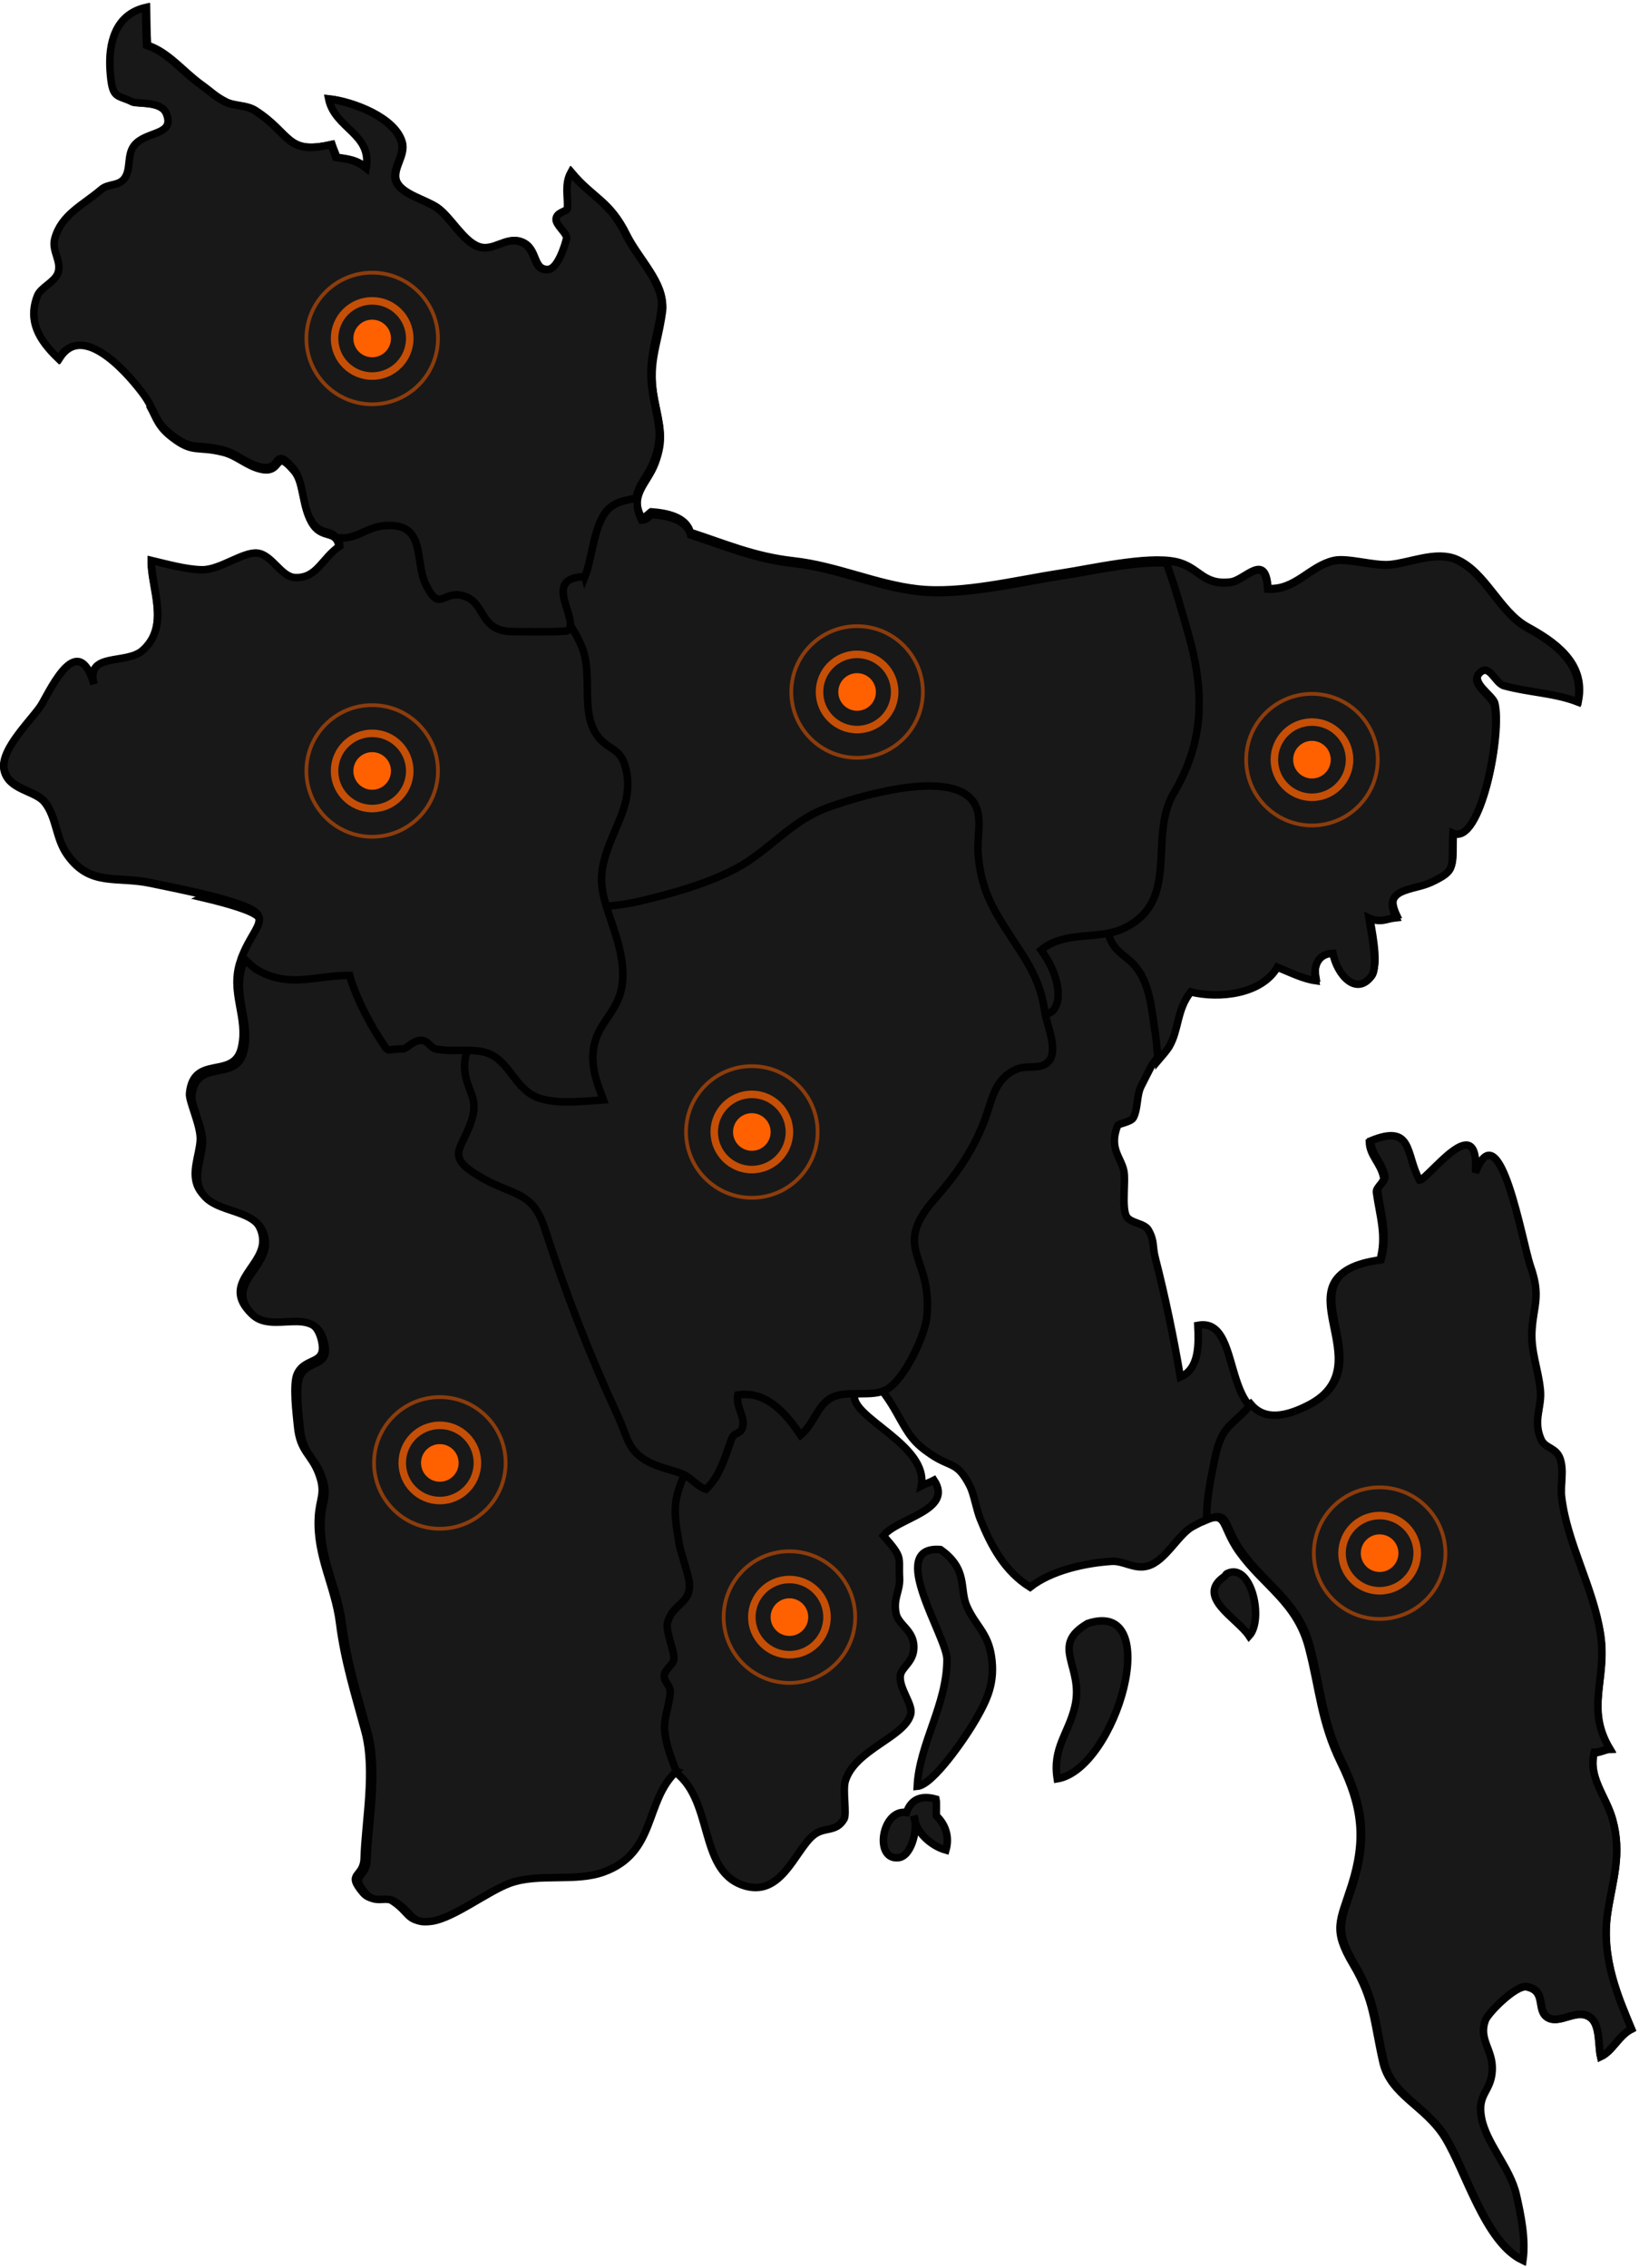 <svg xmlns="http://www.w3.org/2000/svg" width="436" height="603" viewBox="0 0 436 603">
    <g fill="none" fill-rule="evenodd">
        <g>
            <g>
                <g>
                    <path fill="#181818" d="M177.809 468.619c-8.548 8.005-5.19 21.7-19.284 26.856-7.51 2.747-17.157.232-24.72 2.939-5.901 2.112-14.993 9.36-20.843 10.18-5.71.801-4.774-2.156-9.87-5.312-2.315-1.434-5.18.766-7.517-1.982-4.662-5.486.14-3.824.296-9.2.284-9.785 3.036-23.336.212-33.758-2.664-9.83-5.467-18.655-6.753-28.86-1.233-9.783-6.158-17.703-5.637-27.954.268-5.249 2.074-6.323.118-11.618-1.945-5.266-5-5.85-5.657-12.661-.3-3.097-1.356-11.173-.067-13.945 2.175-4.677 8.142-2.118 6.402-9.07-2.611-10.433-13.922-1.633-19.345-7.71-6.953-7.796 4.72-12.073 3.717-19.543-1.227-9.149-13.464-6.304-17.038-13.048-2.144-4.047.266-8.733.456-12.838.175-3.776-3.054-10.258-2.86-12.318.999-10.617 11.71-3.527 13.784-12.066 2.002-8.24-3.229-14.78-.182-23.341 3.387-9.513 9.838-11.415-1.38-15.098-6.928-2.275-15.883-3.994-22.604-5.405-9.094-1.91-16.043 1.015-22.098-7.48-3.18-4.461-2.809-9.845-6.006-13.97-2.504-3.233-9.633-3.231-10.821-8.573-1.226-5.51 7.993-13.88 10.055-17.5 2.827-4.96 9.88-19.811 14.012-4.501-3.021-9.588 8.227-5.66 12.758-9.714 7.356-6.581 2.257-16.548 2.292-23.894 3.779.895 9.445 2.483 13.57 2.492 4.749.01 10.863-4.869 14.653-4.424 3.867.455 6.26 6.329 9.977 6.492 5.865.257 7.071-5.105 11.9-8.383-.546-5.618-4.077-2.545-6.905-6.444-3.029-4.177-2.226-11.065-5.194-14.52-5.413-6.3-2.89.83-8.597-.383-3.92-.835-6.387-3.589-10.106-4.537-7.112-1.815-7.98.412-13.677-4.005-4.855-3.763-4.014-6.284-7.79-11.23-5.086-6.66-16.224-18.543-22.257-9-5.312-5.084-8.154-10.126-5.588-16.717.869-2.233 4.607-3.615 5.463-6.054 1.087-3.104-1.739-5.805-.851-9.111 1.726-6.427 7.555-8.946 12.426-13.118 1.737-1.489 4.438-.796 6.027-2.791 1.92-2.411.644-6.22 2.638-8.816 3.061-3.988 11.068-2.539 8.538-8.584-1.388-3.317-7.841-2.432-9.025-3.033-4.13-2.094-5.368-.409-5.895-8.434C28.088 9.808 29.71 1.886 37.98 0c.076 3.298.046 6.744.266 10.043 5.577 1.817 9.427 6.915 14.224 10.378 2.987 2.156 3.73 3.14 6.584 4.621 2.393 1.243 5.508.785 7.933 2.348 9.701 6.25 8.085 11.818 20.319 9.024.395 1.224.91 2.167 1.256 3.402 3.484.519 5.38.71 8.054 2.884 1.684-9.17-8.323-10.493-9.96-18.397 6.134.695 17.525 4.864 19.358 11.564 1.01 3.687-3.05 7.32-1.347 10.668 1.631 3.207 7.808 4.613 10.742 6.697 3.56 2.529 6.843 8.848 10.947 10.32 4.008 1.436 7.354-2.799 11.402-1.255 4.564 1.742 2.757 7.76 7.272 7.311 2.582-.257 4.467-6.54 4.88-8.245.295-1.22-2.86-3.54-2.798-5.111.077-1.96 2.98-1.992 3.034-2.95.171-3.068-.807-6.311.888-9.452 5.832 6.962 10.178 7.458 14.695 16.63 3.101 6.298 10.265 13.008 9.38 19.522-1.32 9.706-4.125 13.694-1.98 24.41 1.335 6.668 2.38 9.64.047 15.935-2.12 5.72-7.011 8.297-3.59 15.234 1.449-.07 1.915-1.006 2.635-1.488 3.946.288 9.31 1.254 10.401 5.454 9.35 3.025 16.884 6.4 27.469 7.583 11.488 1.282 21.902 6.193 32.962 7.46 11.766 1.349 26.463-2.419 38.135-4.179 7.97-1.202 22.864-4.68 30.508-3.083 6.396 1.335 7.114 6.332 14.674 5.41 3.922-.48 9.352-8.19 9.932 1.736 7.235.5 11.041-5.917 17.486-7.431 3.606-.848 10.706 1.455 14.958 1.063 5.446-.502 12.307-3.717 17.696-1.396 7.794 3.356 11.44 13.84 18.825 17.93 6.965 3.855 15.59 9.427 13.62 19.65-6.218-2.407-13.293-2.528-19.62-4.285-2.502-.695-3.882-6.066-6.585-3.321-2.746 2.79 3.395 6.15 3.95 8.273 2 7.662-3.544 37.3-10.99 34.025-.495 8.936 1.286 9.654-5.729 12.932-5.05 2.36-13.179 1.367-9.432 9.384-2.64.268-4.084 1.495-7.236.051.397 2.676 2.664 12.733.764 15.287-4.165 5.597-9.251-.38-10.333-5.92-3.862.043-5.322 3.208-4.638 7.213-3.396-.479-6.974-2.282-10.174-3.559-4.162 7.218-15.586 8.393-23.052 6.544-3.747 4.644-3.125 9.94-5.717 14.386-.985 1.69-4.114 4.82-4.698 5.952-.6 1.162-1.86 3.596-2.866 5.626-1.21 2.441-.769 5.695-1.993 8.235-.64 1.328-4.012 1.58-4.257 2.216-2.382 6.173 1.008 8.431 1.695 12.133.5 2.693-.553 9.083.566 11.77.859 2.06 4.87 1.92 5.95 3.84 1.718 3.051.975 4.11 1.847 7.5 2.606 10.131 4.892 21.143 6.658 31.598 5.098-2.193 4.885-8.751 4.656-13.748 13.702-2.626 3.89 34.392 29.188 21.376 21.63-11.128-9.906-34.774 19.202-38.504 1.92-6.65-.021-11.881-.89-18.263-.182-1.332 2.189-2.577 1.906-3.984-.752-3.743-3.66-5.733-3.783-9.355 11.442-4.654 9.256 3.583 13.076 10.457 2.344-.266 16.04-19.476 14.945-2.008 6.488-17.12 12.526 18.636 14.691 24.81 2.872 8.186.804 10.209.4 17.18-.327 5.615 1.738 10.28 2.26 15.821.43 4.564-2.09 8.018.227 13.122 1.053 2.32 4.056 2.048 5.074 5.132 1.085 3.286-.03 6.82.384 10.191 1.51 12.316 8.46 23.854 10.392 36.34 1.843 11.912-4.098 19.557 2.479 30.428-1.05.029-2.746.957-4.155.94-1.708 6.62 3.123 11.556 4.863 17.685 2.626 9.256.053 16.184-1.272 24.848-1.866 12.214 3.062 23.002 6.361 30.936-3.464 1.756-5 5.849-8.22 7.336-.678-2.922-.088-8.431-2.704-10.383-3.536-2.64-8.013 1.799-11.24.063-3.42-1.84-.251-7.162-5.752-8.264-2.883-.577-10.406 6.981-11.13 8.917-1.944 5.208 2.1 7.793 1.813 13.354-.295 5.737-4.044 6.09-2.884 12.48 1.252 6.906 7.705 13.31 9.352 20.6 1.22 5.395 2.553 11.705 1.752 17.323-9.933-4.724-15.07-23.564-20.577-32.554-5.168-8.437-14.5-11.245-16.533-20.127-2.492-10.889-2.267-16.412-7.918-25.949-5.578-9.413-3.525-11.361-.45-21.027 3.947-12.405 2.806-21.103-2.86-32.684-5.3-10.832-5.602-19.362-8.544-30.61-3.136-11.984-11.917-16.29-18.436-25.365-5.586-7.779-2.414-12.228-12.44-6.745-3.831 2.095-7.264 9.254-12.005 10.49-3.54.923-6.297-1.47-9.532-1.26-6.843.445-15.947 2.36-21.678 6.876-6.815-4.274-10.368-10.988-13.257-18.139-.978-2.421-1.725-6.803-2.738-8.768-3.428-6.648-4.956-4.77-10.332-8.387-4.601-3.096-5.824-5.106-8.729-10.3-.788-1.411-9.37-17.494-11.636-5.562-1.15 6.047 19.734 13.314 17.753 24.22.996-.53 2.325-.929 3.396-1.505 5.301 8.042-9.812 10.026-13.47 14.759 5.373 6.102 3.993 5.45 4.294 11.21.185 3.54-1.742 5.36-.946 9.418.603 3.072 4.616 4.408 4.741 8.777.122 4.282-3.382 5.463-3.606 7.899-.311 3.392 3.416 7.533 2.786 10.11-1.503 6.147-14.812 9.365-17.402 17.778-.754 2.45.437 8.81-.338 10.128-2.208 3.754-5.279 1.864-8.3 4.44-4.87 4.152-8.533 16.758-18.705 13.148-12.034-4.27-7.439-23.34-18.716-30.652" transform="translate(-803 -1933) translate(804 1935)"/>
                    <path stroke="#010101" stroke-width="2" d="M177.809 468.619c-8.548 8.005-5.19 21.7-19.284 26.856-7.51 2.747-17.157.232-24.72 2.939-5.901 2.112-14.993 9.36-20.843 10.18-5.71.801-4.774-2.156-9.87-5.312-2.315-1.434-5.18.766-7.517-1.982-4.662-5.486.14-3.824.296-9.2.284-9.785 3.036-23.336.212-33.758-2.664-9.83-5.467-18.655-6.753-28.86-1.233-9.783-6.158-17.703-5.637-27.954.268-5.249 2.074-6.323.118-11.618-1.945-5.266-5-5.85-5.657-12.661-.3-3.097-1.356-11.173-.067-13.945 2.175-4.677 8.142-2.118 6.402-9.07-2.611-10.433-13.922-1.633-19.345-7.71-6.953-7.796 4.72-12.073 3.717-19.543-1.227-9.149-13.464-6.304-17.038-13.048-2.144-4.047.266-8.733.456-12.838.175-3.776-3.054-10.258-2.86-12.318.999-10.617 11.71-3.527 13.784-12.066 2.002-8.24-3.229-14.78-.182-23.341 3.387-9.513 9.838-11.415-1.38-15.098-6.928-2.275-15.883-3.994-22.604-5.405-9.094-1.91-16.043 1.015-22.098-7.48-3.18-4.461-2.809-9.845-6.006-13.97-2.504-3.233-9.633-3.231-10.821-8.573-1.226-5.51 7.993-13.88 10.055-17.5 2.827-4.96 9.88-19.811 14.012-4.501-3.021-9.588 8.227-5.66 12.758-9.714 7.356-6.581 2.257-16.548 2.292-23.894 3.779.895 9.445 2.483 13.57 2.492 4.749.01 10.863-4.869 14.653-4.424 3.867.455 6.26 6.329 9.977 6.492 5.865.257 7.071-5.105 11.9-8.383-.546-5.618-4.077-2.545-6.905-6.444-3.029-4.177-2.226-11.065-5.194-14.52-5.413-6.3-2.89.83-8.597-.383-3.92-.835-6.387-3.589-10.106-4.537-7.112-1.815-7.98.412-13.677-4.005-4.855-3.763-4.014-6.284-7.79-11.23-5.086-6.66-16.224-18.543-22.257-9-5.312-5.084-8.154-10.126-5.588-16.717.869-2.233 4.607-3.615 5.463-6.054 1.087-3.104-1.739-5.805-.851-9.111 1.726-6.427 7.555-8.946 12.426-13.118 1.737-1.489 4.438-.796 6.027-2.791 1.92-2.411.644-6.22 2.638-8.816 3.061-3.988 11.068-2.539 8.538-8.584-1.388-3.317-7.841-2.432-9.025-3.033-4.13-2.094-5.368-.409-5.895-8.434C28.088 9.808 29.71 1.886 37.98 0c.076 3.298.046 6.744.266 10.043 5.577 1.817 9.427 6.915 14.224 10.378 2.987 2.156 3.73 3.14 6.584 4.621 2.393 1.243 5.508.785 7.933 2.348 9.701 6.25 8.085 11.818 20.319 9.024.395 1.224.91 2.167 1.256 3.402 3.484.519 5.38.71 8.054 2.884 1.684-9.17-8.323-10.493-9.96-18.397 6.134.695 17.525 4.864 19.358 11.564 1.01 3.687-3.05 7.32-1.347 10.668 1.631 3.207 7.808 4.613 10.742 6.697 3.56 2.529 6.843 8.848 10.947 10.32 4.008 1.436 7.354-2.799 11.402-1.255 4.564 1.742 2.757 7.76 7.272 7.311 2.582-.257 4.467-6.54 4.88-8.245.295-1.22-2.86-3.54-2.798-5.111.077-1.96 2.98-1.992 3.034-2.95.171-3.068-.807-6.311.888-9.452 5.832 6.962 10.178 7.458 14.695 16.63 3.101 6.298 10.265 13.008 9.38 19.522-1.32 9.706-4.125 13.694-1.98 24.41 1.335 6.668 2.38 9.64.047 15.935-2.12 5.72-7.011 8.297-3.59 15.234 1.449-.07 1.915-1.006 2.635-1.488 3.946.288 9.31 1.254 10.401 5.454 9.35 3.025 16.884 6.4 27.469 7.583 11.488 1.282 21.902 6.193 32.962 7.46 11.766 1.349 26.463-2.419 38.135-4.179 7.97-1.202 22.864-4.68 30.508-3.083 6.396 1.335 7.114 6.332 14.674 5.41 3.922-.48 9.352-8.19 9.932 1.736 7.235.5 11.041-5.917 17.486-7.431 3.606-.848 10.706 1.455 14.958 1.063 5.446-.502 12.307-3.717 17.696-1.396 7.794 3.356 11.44 13.84 18.825 17.93 6.965 3.855 15.59 9.427 13.62 19.65-6.218-2.407-13.293-2.528-19.62-4.285-2.502-.695-3.882-6.066-6.585-3.321-2.746 2.79 3.395 6.15 3.95 8.273 2 7.662-3.544 37.3-10.99 34.025-.495 8.936 1.286 9.654-5.729 12.932-5.05 2.36-13.179 1.367-9.432 9.384-2.64.268-4.084 1.495-7.236.051.397 2.676 2.664 12.733.764 15.287-4.165 5.597-9.251-.38-10.333-5.92-3.862.043-5.322 3.208-4.638 7.213-3.396-.479-6.974-2.282-10.174-3.559-4.162 7.218-15.586 8.393-23.052 6.544-3.747 4.644-3.125 9.94-5.717 14.386-.985 1.69-4.114 4.82-4.698 5.952-.6 1.162-1.86 3.596-2.866 5.626-1.21 2.441-.769 5.695-1.993 8.235-.64 1.328-4.012 1.58-4.257 2.216-2.382 6.173 1.008 8.431 1.695 12.133.5 2.693-.553 9.083.566 11.77.859 2.06 4.87 1.92 5.95 3.84 1.718 3.051.975 4.11 1.847 7.5 2.606 10.131 4.892 21.143 6.658 31.598 5.098-2.193 4.885-8.751 4.656-13.748 13.702-2.626 3.89 34.392 29.188 21.376 21.63-11.128-9.906-34.774 19.202-38.504 1.92-6.65-.021-11.881-.89-18.263-.182-1.332 2.189-2.577 1.906-3.984-.752-3.743-3.66-5.733-3.783-9.355 11.442-4.654 9.256 3.583 13.076 10.457 2.344-.266 16.04-19.476 14.945-2.008 6.488-17.12 12.526 18.636 14.691 24.81 2.872 8.186.804 10.209.4 17.18-.327 5.615 1.738 10.28 2.26 15.821.43 4.564-2.09 8.018.227 13.122 1.053 2.32 4.056 2.048 5.074 5.132 1.085 3.286-.03 6.82.384 10.191 1.51 12.316 8.46 23.854 10.392 36.34 1.843 11.912-4.098 19.557 2.479 30.428-1.05.029-2.746.957-4.155.94-1.708 6.62 3.123 11.556 4.863 17.685 2.626 9.256.053 16.184-1.272 24.848-1.866 12.214 3.062 23.002 6.361 30.936-3.464 1.756-5 5.849-8.22 7.336-.678-2.922-.088-8.431-2.704-10.383-3.536-2.64-8.013 1.799-11.24.063-3.42-1.84-.251-7.162-5.752-8.264-2.883-.577-10.406 6.981-11.13 8.917-1.944 5.208 2.1 7.793 1.813 13.354-.295 5.737-4.044 6.09-2.884 12.48 1.252 6.906 7.705 13.31 9.352 20.6 1.22 5.395 2.553 11.705 1.752 17.323-9.933-4.724-15.07-23.564-20.577-32.554-5.168-8.437-14.5-11.245-16.533-20.127-2.492-10.889-2.267-16.412-7.918-25.949-5.578-9.413-3.525-11.361-.45-21.027 3.947-12.405 2.806-21.103-2.86-32.684-5.3-10.832-5.602-19.362-8.544-30.61-3.136-11.984-11.917-16.29-18.436-25.365-5.586-7.779-2.414-12.228-12.44-6.745-3.831 2.095-7.264 9.254-12.005 10.49-3.54.923-6.297-1.47-9.532-1.26-6.843.445-15.947 2.36-21.678 6.876-6.815-4.274-10.368-10.988-13.257-18.139-.978-2.421-1.725-6.803-2.738-8.768-3.428-6.648-4.956-4.77-10.332-8.387-4.601-3.096-5.824-5.106-8.729-10.3-.788-1.411-9.37-17.494-11.636-5.562-1.15 6.047 19.734 13.314 17.753 24.22.996-.53 2.325-.929 3.396-1.505 5.301 8.042-9.812 10.026-13.47 14.759 5.373 6.102 3.993 5.45 4.294 11.21.185 3.54-1.742 5.36-.946 9.418.603 3.072 4.616 4.408 4.741 8.777.122 4.282-3.382 5.463-3.606 7.899-.311 3.392 3.416 7.533 2.786 10.11-1.503 6.147-14.812 9.365-17.402 17.778-.754 2.45.437 8.81-.338 10.128-2.208 3.754-5.279 1.864-8.3 4.44-4.87 4.152-8.533 16.758-18.705 13.148-12.034-4.27-7.439-23.34-18.716-30.652z" transform="translate(-803 -1933) translate(804 1935)"/>
                    <path fill="#181818" d="M178.919 469.02c-1.416-3.646-2.829-7.305-3.096-10.777-.283-3.679 1.219-6.517 1.473-10.203.13-1.913-1.751-2.777-1.574-4.536.17-1.7 2.482-2.905 2.543-4.367.098-2.375-2.257-7.445-1.717-9.59 1.266-5.03 5.972-5.007 5.864-10.025-.058-2.658-2.34-8.33-2.837-11.529-.904-5.825-1.74-9.336.375-15.134 1.369-3.755 2.83-5.208 3.032-9.48.332-7.005-4.011-14.388-4.183-21.514-.27-11.246-3.815-21.215-8.315-31.718-5.75-13.413-14.279-24.774-19.809-38.316-5.273-12.91-12.664-29.148-21.47-40.025-7.655-9.454-16.674-7.525-27.189-9.47-10.255-1.9-20.058-7.409-30.289-9.008-7.059-1.103-13.017.715-18.82 3.344 3.27.766 6.498 1.608 9.376 2.547 11.266 3.674 4.787 5.57 1.386 15.06-3.06 8.54 2.193 15.064.183 23.283-2.083 8.517-12.84 1.445-13.844 12.036-.195 2.055 3.049 8.52 2.873 12.286-.191 4.096-2.612 8.77-.458 12.806 3.589 6.728 15.878 3.89 17.11 13.017 1.008 7.45-10.715 11.718-3.732 19.493 5.445 6.064 16.805-2.715 19.427 7.69 1.748 6.936-4.245 4.384-6.429 9.05-1.295 2.764-.234 10.82.066 13.909.66 6.794 3.73 7.377 5.682 12.63 1.965 5.282.15 6.354-.118 11.589-.523 10.225 4.423 18.125 5.66 27.884 1.292 10.18 4.108 18.983 6.783 28.788 2.836 10.397.072 23.914-.213 33.675-.157 5.362-4.979 3.704-.297 9.176 2.347 2.742 5.225.548 7.55 1.977 5.117 3.149 4.177 6.098 9.911 5.3 5.875-.818 15.006-8.05 20.932-10.155 7.595-2.7 17.283-.191 24.827-2.933 14.136-5.136 10.79-18.772 19.337-26.76" transform="translate(-803 -1933) translate(804 1935)"/>
                    <path stroke="#010101" stroke-width="2" d="M178.919 469.02c-1.416-3.646-2.829-7.305-3.096-10.777-.283-3.679 1.219-6.517 1.473-10.203.13-1.913-1.751-2.777-1.574-4.536.17-1.7 2.482-2.905 2.543-4.367.098-2.375-2.257-7.445-1.717-9.59 1.266-5.03 5.972-5.007 5.864-10.025-.058-2.658-2.34-8.33-2.837-11.529-.904-5.825-1.74-9.336.375-15.134 1.369-3.755 2.83-5.208 3.032-9.48.332-7.005-4.011-14.388-4.183-21.514-.27-11.246-3.815-21.215-8.315-31.718-5.75-13.413-14.279-24.774-19.809-38.316-5.273-12.91-12.664-29.148-21.47-40.025-7.655-9.454-16.674-7.525-27.189-9.47-10.255-1.9-20.058-7.409-30.289-9.008-7.059-1.103-13.017.715-18.82 3.344 3.27.766 6.498 1.608 9.376 2.547 11.266 3.674 4.787 5.57 1.386 15.06-3.06 8.54 2.193 15.064.183 23.283-2.083 8.517-12.84 1.445-13.844 12.036-.195 2.055 3.049 8.52 2.873 12.286-.191 4.096-2.612 8.77-.458 12.806 3.589 6.728 15.878 3.89 17.11 13.017 1.008 7.45-10.715 11.718-3.732 19.493 5.445 6.064 16.805-2.715 19.427 7.69 1.748 6.936-4.245 4.384-6.429 9.05-1.295 2.764-.234 10.82.066 13.909.66 6.794 3.73 7.377 5.682 12.63 1.965 5.282.15 6.354-.118 11.589-.523 10.225 4.423 18.125 5.66 27.884 1.292 10.18 4.108 18.983 6.783 28.788 2.836 10.397.072 23.914-.213 33.675-.157 5.362-4.979 3.704-.297 9.176 2.347 2.742 5.225.548 7.55 1.977 5.117 3.149 4.177 6.098 9.911 5.3 5.875-.818 15.006-8.05 20.932-10.155 7.595-2.7 17.283-.191 24.827-2.933 14.136-5.136 10.79-18.772 19.337-26.76z" transform="translate(-803 -1933) translate(804 1935)"/>
                    <path fill="#181818" d="M249.18 410.042c-14.546-1.188 1.725 23.156 1.735 29.187.021 12.047-7.353 22.334-7.915 33.771 4.24-.356 13.072-13.359 15.662-17.915 2.996-5.266 5.133-9.737 4.054-16.74-.961-6.238-4.23-8.024-6.535-13.252-2.034-4.612.443-9.804-7-15.051" transform="translate(-803 -1933) translate(804 1935)"/>
                    <path stroke="#010101" stroke-width="2" d="M249.18 410.042c-14.546-1.188 1.725 23.156 1.735 29.187.021 12.047-7.353 22.334-7.915 33.771 4.24-.356 13.072-13.359 15.662-17.915 2.996-5.266 5.133-9.737 4.054-16.74-.961-6.238-4.23-8.024-6.535-13.252-2.034-4.612.443-9.804-7-15.051z" transform="translate(-803 -1933) translate(804 1935)"/>
                    <path fill="#181818" d="M288.354 429.69c-10.309 6-.881 11.36-3.418 22.096-1.71 7.24-5.998 10.986-4.692 19.214 15.684-2.578 28.759-48.103 8.11-41.31" transform="translate(-803 -1933) translate(804 1935)"/>
                    <path stroke="#010101" stroke-width="2" d="M288.354 429.69c-10.309 6-.881 11.36-3.418 22.096-1.71 7.24-5.998 10.986-4.692 19.214 15.684-2.578 28.759-48.103 8.11-41.31z" transform="translate(-803 -1933) translate(804 1935)"/>
                    <path fill="#181818" d="M324.59 417.291c-7.604 5.368 3.657 11.096 6.685 15.709 4.008-4.333.593-19.567-5.73-16.626-.611.284-.42.54-.955.917" transform="translate(-803 -1933) translate(804 1935)"/>
                    <path stroke="#010101" stroke-width="2" d="M324.59 417.291c-7.604 5.368 3.657 11.096 6.685 15.709 4.008-4.333.593-19.567-5.73-16.626-.611.284-.42.54-.955.917z" transform="translate(-803 -1933) translate(804 1935)"/>
                    <path fill="#181818" d="M240.151 479.951c-6.603-.976-8.726 12.697-2.182 12.025 3.867-.397 5.292-8.69 4.154-11.035.352 4.238 4.622 7.93 8.503 9.012 1.007-3.49-.081-6.789-2.503-9.083-.154-.926.09-3.53-.134-4.46-3.745-1.04-6.532-.19-7.838 3.541" transform="translate(-803 -1933) translate(804 1935)"/>
                    <path stroke="#010101" stroke-width="2" d="M240.151 479.951c-6.603-.976-8.726 12.697-2.182 12.025 3.867-.397 5.292-8.69 4.154-11.035.352 4.238 4.622 7.93 8.503 9.012 1.007-3.49-.081-6.789-2.503-9.083-.154-.926.09-3.53-.134-4.46-3.745-1.04-6.532-.19-7.838 3.541z" transform="translate(-803 -1933) translate(804 1935)"/>
                    <path fill="#181818" d="M301.88 256.086c3.251 4.748 3.585 11.506 4.464 16.771.274 1.638.463 4.251.74 7.143 1.1-1.289 2.393-2.766 2.966-3.755 2.589-4.474 1.967-9.803 5.71-14.477 7.457 1.86 18.868.679 23.026-6.586 3.195 1.286 6.769 3.1 10.162 3.582-.683-4.03.775-7.215 4.633-7.26 1.08 5.577 6.16 11.59 10.32 5.958 1.898-2.57-.367-12.69-.763-15.383 3.148 1.453 4.591.218 7.227-.051-3.742-8.068 4.378-7.07 9.422-9.445 7.006-3.298 5.228-4.021 5.723-13.014 7.436 3.297 12.974-26.53 10.976-34.24-.554-2.138-6.688-5.52-3.945-8.327 2.7-2.763 4.078 2.642 6.578 3.342 6.319 1.768 13.385 1.892 19.596 4.312 1.967-10.288-6.647-15.894-13.604-19.775-7.376-4.115-11.018-14.666-18.802-18.043-5.383-2.336-12.237.9-17.676 1.404-4.247.394-11.339-1.923-14.942-1.07-6.436 1.524-10.238 7.982-17.464 7.48-.58-9.99-6.004-2.23-9.921-1.749-7.552.928-8.268-4.1-14.657-5.444-7.635-1.606-22.513 1.894-30.473 3.103-2.713.413-5.594.935-8.56 1.476-.413.768-.778 1.566-1.041 2.433-1.66 5.473-.707 11.845-.786 17.584 0 .013-.232 9.904-.789 8.773 2.402 4.877 13.857 2.81 19.029 7.038 4.88 3.989 6.084 9.043 5.967 15.51-.03 1.725 1.261 2.47.64 4.527-.537 1.776-4.187 4.426-4.264 5.302-.594 6.76 7.542 6.412 8.818 13.388 1.406 7.69-8.818 13.144-5.926 20.95 1.477 3.986 4.953 4.652 7.617 8.543" transform="translate(-803 -1933) translate(804 1935)"/>
                    <path stroke="#010101" stroke-width="2" d="M301.88 256.086c3.251 4.748 3.585 11.506 4.464 16.771.274 1.638.463 4.251.74 7.143 1.1-1.289 2.393-2.766 2.966-3.755 2.589-4.474 1.967-9.803 5.71-14.477 7.457 1.86 18.868.679 23.026-6.586 3.195 1.286 6.769 3.1 10.162 3.582-.683-4.03.775-7.215 4.633-7.26 1.08 5.577 6.16 11.59 10.32 5.958 1.898-2.57-.367-12.69-.763-15.383 3.148 1.453 4.591.218 7.227-.051-3.742-8.068 4.378-7.07 9.422-9.445 7.006-3.298 5.228-4.021 5.723-13.014 7.436 3.297 12.974-26.53 10.976-34.24-.554-2.138-6.688-5.52-3.945-8.327 2.7-2.763 4.078 2.642 6.578 3.342 6.319 1.768 13.385 1.892 19.596 4.312 1.967-10.288-6.647-15.894-13.604-19.775-7.376-4.115-11.018-14.666-18.802-18.043-5.383-2.336-12.237.9-17.676 1.404-4.247.394-11.339-1.923-14.942-1.07-6.436 1.524-10.238 7.982-17.464 7.48-.58-9.99-6.004-2.23-9.921-1.749-7.552.928-8.268-4.1-14.657-5.444-7.635-1.606-22.513 1.894-30.473 3.103-2.713.413-5.594.935-8.56 1.476-.413.768-.778 1.566-1.041 2.433-1.66 5.473-.707 11.845-.786 17.584 0 .013-.232 9.904-.789 8.773 2.402 4.877 13.857 2.81 19.029 7.038 4.88 3.989 6.084 9.043 5.967 15.51-.03 1.725 1.261 2.47.64 4.527-.537 1.776-4.187 4.426-4.264 5.302-.594 6.76 7.542 6.412 8.818 13.388 1.406 7.69-8.818 13.144-5.926 20.95 1.477 3.986 4.953 4.652 7.617 8.543z" transform="translate(-803 -1933) translate(804 1935)"/>
                    <path fill="#181818" d="M422.13 534.455c2.603 1.954 2.016 7.47 2.69 10.394 3.204-1.489 4.733-5.586 8.18-7.343-3.283-7.944-8.187-18.744-6.33-30.97 1.319-8.675 3.879-15.61 1.266-24.876-1.732-6.136-6.539-11.078-4.839-17.706 1.402.018 3.088-.911 4.135-.941-6.545-10.882-.633-18.537-2.468-30.46-1.923-12.502-8.837-24.052-10.34-36.382-.411-3.374.697-6.912-.382-10.202-1.013-3.087-4.001-2.815-5.05-5.138-2.304-5.11.203-8.568-.225-13.136-.52-5.547-2.574-10.217-2.25-15.84.404-6.978 2.461-9.003-.397-17.199-2.154-6.18-8.163-41.976-14.618-24.837 1.09-17.486-12.54 1.744-14.872 2.01-3.8-6.88-1.626-15.127-13.01-10.467.12 3.624 3.015 5.617 3.763 9.365.281 1.409-2.077 2.655-1.897 3.989.865 6.387 2.797 11.625.886 18.282-28.964 3.735 2.415 27.407-19.107 38.547-8.203 4.246-12.695 3.172-15.497-.113-5.183 6.104-7.768 5.205-9.668 14.754-1.11 5.584-2.224 10.652-2.089 15.914 6.108-2.682 4.32 1.575 9.173 8.374 6.487 9.085 15.225 13.396 18.345 25.395 2.927 11.259 3.228 19.798 8.501 30.643 5.639 11.593 6.774 20.302 2.847 32.72-3.06 9.677-5.103 11.627.447 21.05 5.623 9.548 5.399 15.078 7.879 25.978 2.023 8.892 11.309 11.704 16.45 20.15 5.48 9 10.594 27.86 20.477 32.59.797-5.625-.53-11.942-1.743-17.343-1.64-7.298-8.06-13.709-9.307-20.622-1.154-6.398 2.577-6.75 2.871-12.494.284-5.567-3.739-8.156-1.804-13.37.72-1.938 8.206-9.504 11.074-8.927 5.474 1.104 2.322 6.432 5.724 8.274 3.211 1.737 7.665-2.705 11.185-.063" transform="translate(-803 -1933) translate(804 1935)"/>
                    <path stroke="#010101" stroke-width="2" d="M422.13 534.455c2.603 1.954 2.016 7.47 2.69 10.394 3.204-1.489 4.733-5.586 8.18-7.343-3.283-7.944-8.187-18.744-6.33-30.97 1.319-8.675 3.879-15.61 1.266-24.876-1.732-6.136-6.539-11.078-4.839-17.706 1.402.018 3.088-.911 4.135-.941-6.545-10.882-.633-18.537-2.468-30.46-1.923-12.502-8.837-24.052-10.34-36.382-.411-3.374.697-6.912-.382-10.202-1.013-3.087-4.001-2.815-5.05-5.138-2.304-5.11.203-8.568-.225-13.136-.52-5.547-2.574-10.217-2.25-15.84.404-6.978 2.461-9.003-.397-17.199-2.154-6.18-8.163-41.976-14.618-24.837 1.09-17.486-12.54 1.744-14.872 2.01-3.8-6.88-1.626-15.127-13.01-10.467.12 3.624 3.015 5.617 3.763 9.365.281 1.409-2.077 2.655-1.897 3.989.865 6.387 2.797 11.625.886 18.282-28.964 3.735 2.415 27.407-19.107 38.547-8.203 4.246-12.695 3.172-15.497-.113-5.183 6.104-7.768 5.205-9.668 14.754-1.11 5.584-2.224 10.652-2.089 15.914 6.108-2.682 4.32 1.575 9.173 8.374 6.487 9.085 15.225 13.396 18.345 25.395 2.927 11.259 3.228 19.798 8.501 30.643 5.639 11.593 6.774 20.302 2.847 32.72-3.06 9.677-5.103 11.627.447 21.05 5.623 9.548 5.399 15.078 7.879 25.978 2.023 8.892 11.309 11.704 16.45 20.15 5.48 9 10.594 27.86 20.477 32.59.797-5.625-.53-11.942-1.743-17.343-1.64-7.298-8.06-13.709-9.307-20.622-1.154-6.398 2.577-6.75 2.871-12.494.284-5.567-3.739-8.156-1.804-13.37.72-1.938 8.206-9.504 11.074-8.927 5.474 1.104 2.322 6.432 5.724 8.274 3.211 1.737 7.665-2.705 11.185-.063z" transform="translate(-803 -1933) translate(804 1935)"/>
                    <path fill="#181818" d="M311.26 208.842c8.023-13.469 8.346-26.67 3.792-42.507-1.524-5.298-3.339-11.96-5.76-18.627-8.08-.523-20.706 2.347-27.825 3.418-11.69 1.758-26.41 5.522-38.195 4.175-11.076-1.266-21.506-6.171-33.012-7.453-10.602-1.18-18.148-4.553-27.511-7.575-1.093-4.195-6.465-5.16-10.417-5.447-.721.48-1.188 1.416-2.639 1.486-3.427-6.93 1.472-9.504 3.595-15.219 2.336-6.288 1.29-9.256-.047-15.917-2.149-10.706.66-14.69 1.983-24.385.58-4.25-2.281-8.584-5.2-12.832-7.163-.609-14.44-.594-21.555-1.38-.86 1.913-2.018 3.694-3.371 3.829-3.146.312-3.23-2.501-4.527-4.828-3.366-.428-6.86-.85-10.438-1.226-1.207.335-2.437.468-3.738.003-.336-.12-.665-.283-.99-.463-26.314-2.358-56.105-1.31-73.198 18.989C49.797 85.745 43.767 95.66 39 106.2c1.66 3.055 2.05 5.205 5.765 8.077 5.706 4.411 6.575 2.187 13.698 4 3.725.948 6.195 3.698 10.12 4.532 5.717 1.213 3.191-5.91 8.612.383 2.973 3.452 2.169 10.332 5.202 14.505 2.833 3.895 6.368.826 6.916 6.437-4.836 3.276-6.045 8.632-11.919 8.375-3.723-.163-6.119-6.03-9.992-6.486-3.604-.422-9.303 3.943-13.941 4.377 6.644 4.294 13.51 6.64 23.225 7.123 11.862.591 21.559.987 29.708 10.368 5.865 6.752 12.93 14.335 17.623 21.973 4.67 7.6 4.574 13.54 6.003 22.187 1.434 8.678 5.504 15.307 9.457 22.96 6.061 11.736 3.272 20.64 4.282 32.703 4.53 2.214 7.325-2.247 12.023-1.225 4.905 1.067 4.924 5.762 8.052 8.152 5.857 4.475 5.665 1.607 12.318-.624 7.914-2.653 13.993-.257 20.425-5.579 2.763-2.285 4.258-4.134 7-5.888 3.344-2.14 6.122-2.058 8.281-6.343 1.943-3.858.764-7.773 3.564-11.139 3.218-3.867 10.307-5.875 15.033-6.797 19.029-3.708 25.676 14.215 37.191 24.665 13.274 12.047 16.656-1.106 8.281-12.31 6.363-5.252 15.087-2.631 21.69-5.638 15.776-7.183 6.588-24.304 13.642-36.146" transform="translate(-803 -1933) translate(804 1935)"/>
                    <path stroke="#010101" stroke-width="2" d="M311.26 208.842c8.023-13.469 8.346-26.67 3.792-42.507-1.524-5.298-3.339-11.96-5.76-18.627-8.08-.523-20.706 2.347-27.825 3.418-11.69 1.758-26.41 5.522-38.195 4.175-11.076-1.266-21.506-6.171-33.012-7.453-10.602-1.18-18.148-4.553-27.511-7.575-1.093-4.195-6.465-5.16-10.417-5.447-.721.48-1.188 1.416-2.639 1.486-3.427-6.93 1.472-9.504 3.595-15.219 2.336-6.288 1.29-9.256-.047-15.917-2.149-10.706.66-14.69 1.983-24.385.58-4.25-2.281-8.584-5.2-12.832-7.163-.609-14.44-.594-21.555-1.38-.86 1.913-2.018 3.694-3.371 3.829-3.146.312-3.23-2.501-4.527-4.828-3.366-.428-6.86-.85-10.438-1.226-1.207.335-2.437.468-3.738.003-.336-.12-.665-.283-.99-.463-26.314-2.358-56.105-1.31-73.198 18.989C49.797 85.745 43.767 95.66 39 106.2c1.66 3.055 2.05 5.205 5.765 8.077 5.706 4.411 6.575 2.187 13.698 4 3.725.948 6.195 3.698 10.12 4.532 5.717 1.213 3.191-5.91 8.612.383 2.973 3.452 2.169 10.332 5.202 14.505 2.833 3.895 6.368.826 6.916 6.437-4.836 3.276-6.045 8.632-11.919 8.375-3.723-.163-6.119-6.03-9.992-6.486-3.604-.422-9.303 3.943-13.941 4.377 6.644 4.294 13.51 6.64 23.225 7.123 11.862.591 21.559.987 29.708 10.368 5.865 6.752 12.93 14.335 17.623 21.973 4.67 7.6 4.574 13.54 6.003 22.187 1.434 8.678 5.504 15.307 9.457 22.96 6.061 11.736 3.272 20.64 4.282 32.703 4.53 2.214 7.325-2.247 12.023-1.225 4.905 1.067 4.924 5.762 8.052 8.152 5.857 4.475 5.665 1.607 12.318-.624 7.914-2.653 13.993-.257 20.425-5.579 2.763-2.285 4.258-4.134 7-5.888 3.344-2.14 6.122-2.058 8.281-6.343 1.943-3.858.764-7.773 3.564-11.139 3.218-3.867 10.307-5.875 15.033-6.797 19.029-3.708 25.676 14.215 37.191 24.665 13.274 12.047 16.656-1.106 8.281-12.31 6.363-5.252 15.087-2.631 21.69-5.638 15.776-7.183 6.588-24.304 13.642-36.146z" transform="translate(-803 -1933) translate(804 1935)"/>
                    <path fill="#181818" d="M124.994 256.418c-.231 3.807 1.02 7.479.857 11.23-.216 4.968-3.64 9.746-3.236 14.722.484 5.964 3.811 7.268 1.843 13.521-2.495 7.93-7.49 9.439 2.614 15.245 8.515 4.892 13.587 3.519 16.801 13.438 5.597 17.27 11.867 33.46 19.466 49.889 2.793 6.038 2.558 9.554 8.868 12.605 2.845 1.377 6.116 1.872 8.65 3.024 2.112.96 3.507 3.091 5.954 3.908 3.678-3.425 5.03-8.496 6.799-13.372.767-2.114 2.612-.876 3.049-3.73.342-2.241-1.929-5.152-1.38-7.973 7.622-1.234 12.952 5.102 16.682 10.702 3.725-3.136 4.408-8.025 8.375-10.04 3.993-2.026 10.92.118 14.698-2.206 4.724-2.905 9.972-14.175 10.5-19.093 1.758-16.367-9.775-18.02 2.301-31.685 5.508-6.232 9.843-12.442 12.88-20.188 2.2-5.611 2.605-11.3 8.435-14 3.18-1.472 6.931.34 8.994-2.42 2.325-3.108-.776-9.76-1.218-12.966-1.533-11.11-7.234-16.205-12.985-26.342-3.001-5.29-4.465-10.396-4.781-16.478-.235-4.501 1.562-10.014-1.812-13.733-7.027-7.745-30.71-.57-38.86 2.527-9.218 3.502-15.058 11.335-23.645 15.903-7.89 4.196-17.518 6.831-26.143 8.829-10.927 2.531-24.072.966-34.454 4.428-10.696 3.567-9.138 9.487-9.161 17.953 1.458.627 1.302-.285-.09-3.698" transform="translate(-803 -1933) translate(804 1935)"/>
                    <path stroke="#010101" stroke-width="2" d="M124.994 256.418c-.231 3.807 1.02 7.479.857 11.23-.216 4.968-3.64 9.746-3.236 14.722.484 5.964 3.811 7.268 1.843 13.521-2.495 7.93-7.49 9.439 2.614 15.245 8.515 4.892 13.587 3.519 16.801 13.438 5.597 17.27 11.867 33.46 19.466 49.889 2.793 6.038 2.558 9.554 8.868 12.605 2.845 1.377 6.116 1.872 8.65 3.024 2.112.96 3.507 3.091 5.954 3.908 3.678-3.425 5.03-8.496 6.799-13.372.767-2.114 2.612-.876 3.049-3.73.342-2.241-1.929-5.152-1.38-7.973 7.622-1.234 12.952 5.102 16.682 10.702 3.725-3.136 4.408-8.025 8.375-10.04 3.993-2.026 10.92.118 14.698-2.206 4.724-2.905 9.972-14.175 10.5-19.093 1.758-16.367-9.775-18.02 2.301-31.685 5.508-6.232 9.843-12.442 12.88-20.188 2.2-5.611 2.605-11.3 8.435-14 3.18-1.472 6.931.34 8.994-2.42 2.325-3.108-.776-9.76-1.218-12.966-1.533-11.11-7.234-16.205-12.985-26.342-3.001-5.29-4.465-10.396-4.781-16.478-.235-4.501 1.562-10.014-1.812-13.733-7.027-7.745-30.71-.57-38.86 2.527-9.218 3.502-15.058 11.335-23.645 15.903-7.89 4.196-17.518 6.831-26.143 8.829-10.927 2.531-24.072.966-34.454 4.428-10.696 3.567-9.138 9.487-9.161 17.953 1.458.627 1.302-.285-.09-3.698z" transform="translate(-803 -1933) translate(804 1935)"/>
                    <path fill="#181818" d="M165.663 203.192c-1.343-6.771-4.622-5.264-7.785-9.6-4.474-6.134-1.194-15.926-3.938-23.161-1.883-4.968-5.283-9.057-8.168-13.438-3.223-4.893-6.807-20.07-11.182-21.818-7.541-3.013-9.946-14.163-15.174-20.62-10.79-13.329-24.378-15.067-40.249-9.773-9.265 3.09-17.624 7.331-25.964 11.657 1.38.103 3.036.262 5.369.858 3.721.948 6.19 3.703 10.113 4.538 5.711 1.215 3.187-5.92 8.604.383 2.97 3.458 2.167 10.349 5.198 14.527 2.83 3.902 6.363.827 6.91 6.448-4.832 3.28-6.04 8.645-11.909 8.387-3.72-.163-6.114-6.04-9.984-6.495-3.794-.445-9.912 4.437-14.664 4.426-4.129-.01-9.8-1.598-13.581-2.493-.035 7.35 5.068 17.32-2.294 23.905-4.42 3.954-15.218.327-12.964 9.019-4.16-14.153-11.042.319-13.826 5.203-2.064 3.623-11.29 11.997-10.063 17.51 1.189 5.343 8.323 5.342 10.83 8.576 3.199 4.128 2.828 9.514 6.01 13.978 6.06 8.498 13.014 5.572 22.115 7.482 6.726 1.413 15.687 3.133 22.621 5.408 10.89 3.575 5.141 5.472 1.694 14.27 1.515 1.523 2.939 2.898 4.08 3.56 8.524 4.947 15.8 1.36 24.548 1.445 1.301 4.888 4.97 12.221 7.713 16.357 3.21 4.843 1.242 3.13 6.444 3.187 1.04.01 2.846-2.435 4.983-2.29 1.83.125 2.32 2.001 3.867 2.323 4.028.839 9.194-.178 12.918.843 6.245 1.715 7.612 8.821 13.117 11.616 4.918 2.498 13.028 1.39 18.456 1.059-1.845-4.941-3.842-9.81-2.177-15.618 1.355-4.73 4.766-7.183 6.449-12.002 2.225-6.372-.063-13.703-2.189-19.913-2.804-8.194-3.801-11.743-.463-20.468 2.46-6.427 5.98-11.996 4.535-19.276" transform="translate(-803 -1933) translate(804 1935)"/>
                    <path stroke="#000" stroke-width="2" d="M165.663 203.192c-1.343-6.771-4.622-5.264-7.785-9.6-4.474-6.134-1.194-15.926-3.938-23.161-1.883-4.968-5.283-9.057-8.168-13.438-3.223-4.893-6.807-20.07-11.182-21.818-7.541-3.013-9.946-14.163-15.174-20.62-10.79-13.329-24.378-15.067-40.249-9.773-9.265 3.09-17.624 7.331-25.964 11.657 1.38.103 3.036.262 5.369.858 3.721.948 6.19 3.703 10.113 4.538 5.711 1.215 3.187-5.92 8.604.383 2.97 3.458 2.167 10.349 5.198 14.527 2.83 3.902 6.363.827 6.91 6.448-4.832 3.28-6.04 8.645-11.909 8.387-3.72-.163-6.114-6.04-9.984-6.495-3.794-.445-9.912 4.437-14.664 4.426-4.129-.01-9.8-1.598-13.581-2.493-.035 7.35 5.068 17.32-2.294 23.905-4.42 3.954-15.218.327-12.964 9.019-4.16-14.153-11.042.319-13.826 5.203-2.064 3.623-11.29 11.997-10.063 17.51 1.189 5.343 8.323 5.342 10.83 8.576 3.199 4.128 2.828 9.514 6.01 13.978 6.06 8.498 13.014 5.572 22.115 7.482 6.726 1.413 15.687 3.133 22.621 5.408 10.89 3.575 5.141 5.472 1.694 14.27 1.515 1.523 2.939 2.898 4.08 3.56 8.524 4.947 15.8 1.36 24.548 1.445 1.301 4.888 4.97 12.221 7.713 16.357 3.21 4.843 1.242 3.13 6.444 3.187 1.04.01 2.846-2.435 4.983-2.29 1.83.125 2.32 2.001 3.867 2.323 4.028.839 9.194-.178 12.918.843 6.245 1.715 7.612 8.821 13.117 11.616 4.918 2.498 13.028 1.39 18.456 1.059-1.845-4.941-3.842-9.81-2.177-15.618 1.355-4.73 4.766-7.183 6.449-12.002 2.225-6.372-.063-13.703-2.189-19.913-2.804-8.194-3.801-11.743-.463-20.468 2.46-6.427 5.98-11.996 4.535-19.276z" transform="translate(-803 -1933) translate(804 1935)"/>
                    <path fill="#181818" d="M154.609 151.347c1.95-4.94 2.365-13.801 5.953-17.686 2.06-2.229 4.895-2.679 7.7-3.163.373-3.532 3.236-6.005 4.73-10.036 2.333-6.3 1.288-9.275-.048-15.95-2.146-10.726.66-14.718 1.98-24.433.887-6.52-6.281-13.237-9.384-19.542-4.518-9.18-8.866-9.676-14.7-16.645-1.696 3.144-.718 6.391-.89 9.46-.053.96-2.958.992-3.035 2.954-.061 1.572 3.095 3.895 2.8 5.115-.413 1.708-2.3 7.996-4.883 8.254-4.517.45-2.708-5.574-7.275-7.318-4.05-1.545-7.398 2.693-11.407 1.255-4.105-1.472-7.39-7.798-10.953-10.329-2.934-2.086-9.114-3.494-10.746-6.703-1.704-3.351 2.357-6.987 1.348-10.679-1.834-6.706-13.23-10.878-19.367-11.575 1.638 7.912 11.65 9.236 9.964 18.415-2.675-2.177-4.572-2.367-8.057-2.886-.345-1.237-.861-2.18-1.257-3.406-12.239 2.796-10.622-2.777-20.327-9.032-2.427-1.565-5.543-1.107-7.937-2.35-2.855-1.484-3.6-2.468-6.587-4.626-4.8-3.466-8.65-8.57-14.23-10.389-.221-3.3-.19-6.75-.266-10.052-8.274 1.889-9.896 9.818-9.448 16.651.528 8.033 1.766 6.346 5.898 8.443 1.184.6 7.64-.285 9.029 3.035 2.531 6.05-5.48 4.6-8.542 8.592-1.995 2.6-.718 6.411-2.64 8.825-1.589 1.996-4.291 1.304-6.03 2.793-4.873 4.176-10.705 6.697-12.43 13.13-.89 3.31 1.938 6.014.85 9.12-.855 2.443-4.595 3.825-5.465 6.06-2.567 6.597.277 11.645 5.59 16.733 6.037-9.552 17.18 2.343 22.267 9.01 3.779 4.95 2.937 7.473 7.795 11.24 5.7 4.42 6.567 2.192 13.683 4.008 3.72.95 6.188 3.706 10.11 4.541 5.709 1.216 3.186-5.922 8.601.384 2.97 3.46 2.166 10.353 5.197 14.534 2.185 3.015 4.788 1.869 6.113 3.781 5.301 1.016 7.687-2.69 13.083-3.104 11.115-.851 7.818 9.452 10.86 15.635 3.973 8.075 4.569.83 10.719 3.287 5.07 2.025 3.71 8.597 11.484 9.228 1.064.086 15.136.173 15.587-.211 3.399-2.905-7.399-14.145 4.563-14.368" transform="translate(-803 -1933) translate(804 1935)"/>
                    <path stroke="#000" stroke-width="2" d="M154.609 151.347c1.95-4.94 2.365-13.801 5.953-17.686 2.06-2.229 4.895-2.679 7.7-3.163.373-3.532 3.236-6.005 4.73-10.036 2.333-6.3 1.288-9.275-.048-15.95-2.146-10.726.66-14.718 1.98-24.433.887-6.52-6.281-13.237-9.384-19.542-4.518-9.18-8.866-9.676-14.7-16.645-1.696 3.144-.718 6.391-.89 9.46-.053.96-2.958.992-3.035 2.954-.061 1.572 3.095 3.895 2.8 5.115-.413 1.708-2.3 7.996-4.883 8.254-4.517.45-2.708-5.574-7.275-7.318-4.05-1.545-7.398 2.693-11.407 1.255-4.105-1.472-7.39-7.798-10.953-10.329-2.934-2.086-9.114-3.494-10.746-6.703-1.704-3.351 2.357-6.987 1.348-10.679-1.834-6.706-13.23-10.878-19.367-11.575 1.638 7.912 11.65 9.236 9.964 18.415-2.675-2.177-4.572-2.367-8.057-2.886-.345-1.237-.861-2.18-1.257-3.406-12.239 2.796-10.622-2.777-20.327-9.032-2.427-1.565-5.543-1.107-7.937-2.35-2.855-1.484-3.6-2.468-6.587-4.626-4.8-3.466-8.65-8.57-14.23-10.389-.221-3.3-.19-6.75-.266-10.052-8.274 1.889-9.896 9.818-9.448 16.651.528 8.033 1.766 6.346 5.898 8.443 1.184.6 7.64-.285 9.029 3.035 2.531 6.05-5.48 4.6-8.542 8.592-1.995 2.6-.718 6.411-2.64 8.825-1.589 1.996-4.291 1.304-6.03 2.793-4.873 4.176-10.705 6.697-12.43 13.13-.89 3.31 1.938 6.014.85 9.12-.855 2.443-4.595 3.825-5.465 6.06-2.567 6.597.277 11.645 5.59 16.733 6.037-9.552 17.18 2.343 22.267 9.01 3.779 4.95 2.937 7.473 7.795 11.24 5.7 4.42 6.567 2.192 13.683 4.008 3.72.95 6.188 3.706 10.11 4.541 5.709 1.216 3.186-5.922 8.601.384 2.97 3.46 2.166 10.353 5.197 14.534 2.185 3.015 4.788 1.869 6.113 3.781 5.301 1.016 7.687-2.69 13.083-3.104 11.115-.851 7.818 9.452 10.86 15.635 3.973 8.075 4.569.83 10.719 3.287 5.07 2.025 3.71 8.597 11.484 9.228 1.064.086 15.136.173 15.587-.211 3.399-2.905-7.399-14.145 4.563-14.368z" transform="translate(-803 -1933) translate(804 1935)"/>
                </g>
                <g transform="translate(-803 -1933) translate(804 1935) translate(181 281)">
                    <circle cx="18" cy="18" r="5" fill="#FF6101"/>
                    <circle cx="18" cy="18" r="10" stroke="#FF6101" stroke-width="2" opacity=".75"/>
                    <circle cx="18" cy="18" r="17.5" stroke="#FF6101" opacity=".5"/>
                </g>
                <g transform="translate(-803 -1933) translate(804 1935) translate(80 70)">
                    <circle cx="18" cy="18" r="5" fill="#FF6101"/>
                    <circle cx="18" cy="18" r="10" stroke="#FF6101" stroke-width="2" opacity=".75"/>
                    <circle cx="18" cy="18" r="17.5" stroke="#FF6101" opacity=".5"/>
                </g>
                <g transform="translate(-803 -1933) translate(804 1935) translate(80 185)">
                    <circle cx="18" cy="18" r="5" fill="#FF6101"/>
                    <circle cx="18" cy="18" r="10" stroke="#FF6101" stroke-width="2" opacity=".75"/>
                    <circle cx="18" cy="18" r="17.5" stroke="#FF6101" opacity=".5"/>
                </g>
                <g transform="translate(-803 -1933) translate(804 1935) translate(209 164)">
                    <circle cx="18" cy="18" r="5" fill="#FF6101"/>
                    <circle cx="18" cy="18" r="10" stroke="#FF6101" stroke-width="2" opacity=".75"/>
                    <circle cx="18" cy="18" r="17.5" stroke="#FF6101" opacity=".5"/>
                </g>
                <g transform="translate(-803 -1933) translate(804 1935) translate(330 182)">
                    <circle cx="18" cy="18" r="5" fill="#FF6101"/>
                    <circle cx="18" cy="18" r="10" stroke="#FF6101" stroke-width="2" opacity=".75"/>
                    <circle cx="18" cy="18" r="17.5" stroke="#FF6101" opacity=".5"/>
                </g>
                <g transform="translate(-803 -1933) translate(804 1935) translate(348 393)">
                    <circle cx="18" cy="18" r="5" fill="#FF6101"/>
                    <circle cx="18" cy="18" r="10" stroke="#FF6101" stroke-width="2" opacity=".75"/>
                    <circle cx="18" cy="18" r="17.5" stroke="#FF6101" opacity=".5"/>
                </g>
                <g transform="translate(-803 -1933) translate(804 1935) translate(191 410)">
                    <circle cx="18" cy="18" r="5" fill="#FF6101"/>
                    <circle cx="18" cy="18" r="10" stroke="#FF6101" stroke-width="2" opacity=".75"/>
                    <circle cx="18" cy="18" r="17.5" stroke="#FF6101" opacity=".5"/>
                </g>
                <g transform="translate(-803 -1933) translate(804 1935) translate(98 369)">
                    <circle cx="18" cy="18" r="5" fill="#FF6101"/>
                    <circle cx="18" cy="18" r="10" stroke="#FF6101" stroke-width="2" opacity=".75"/>
                    <circle cx="18" cy="18" r="17.5" stroke="#FF6101" opacity=".5"/>
                </g>
            </g>
        </g>
    </g>
</svg>
